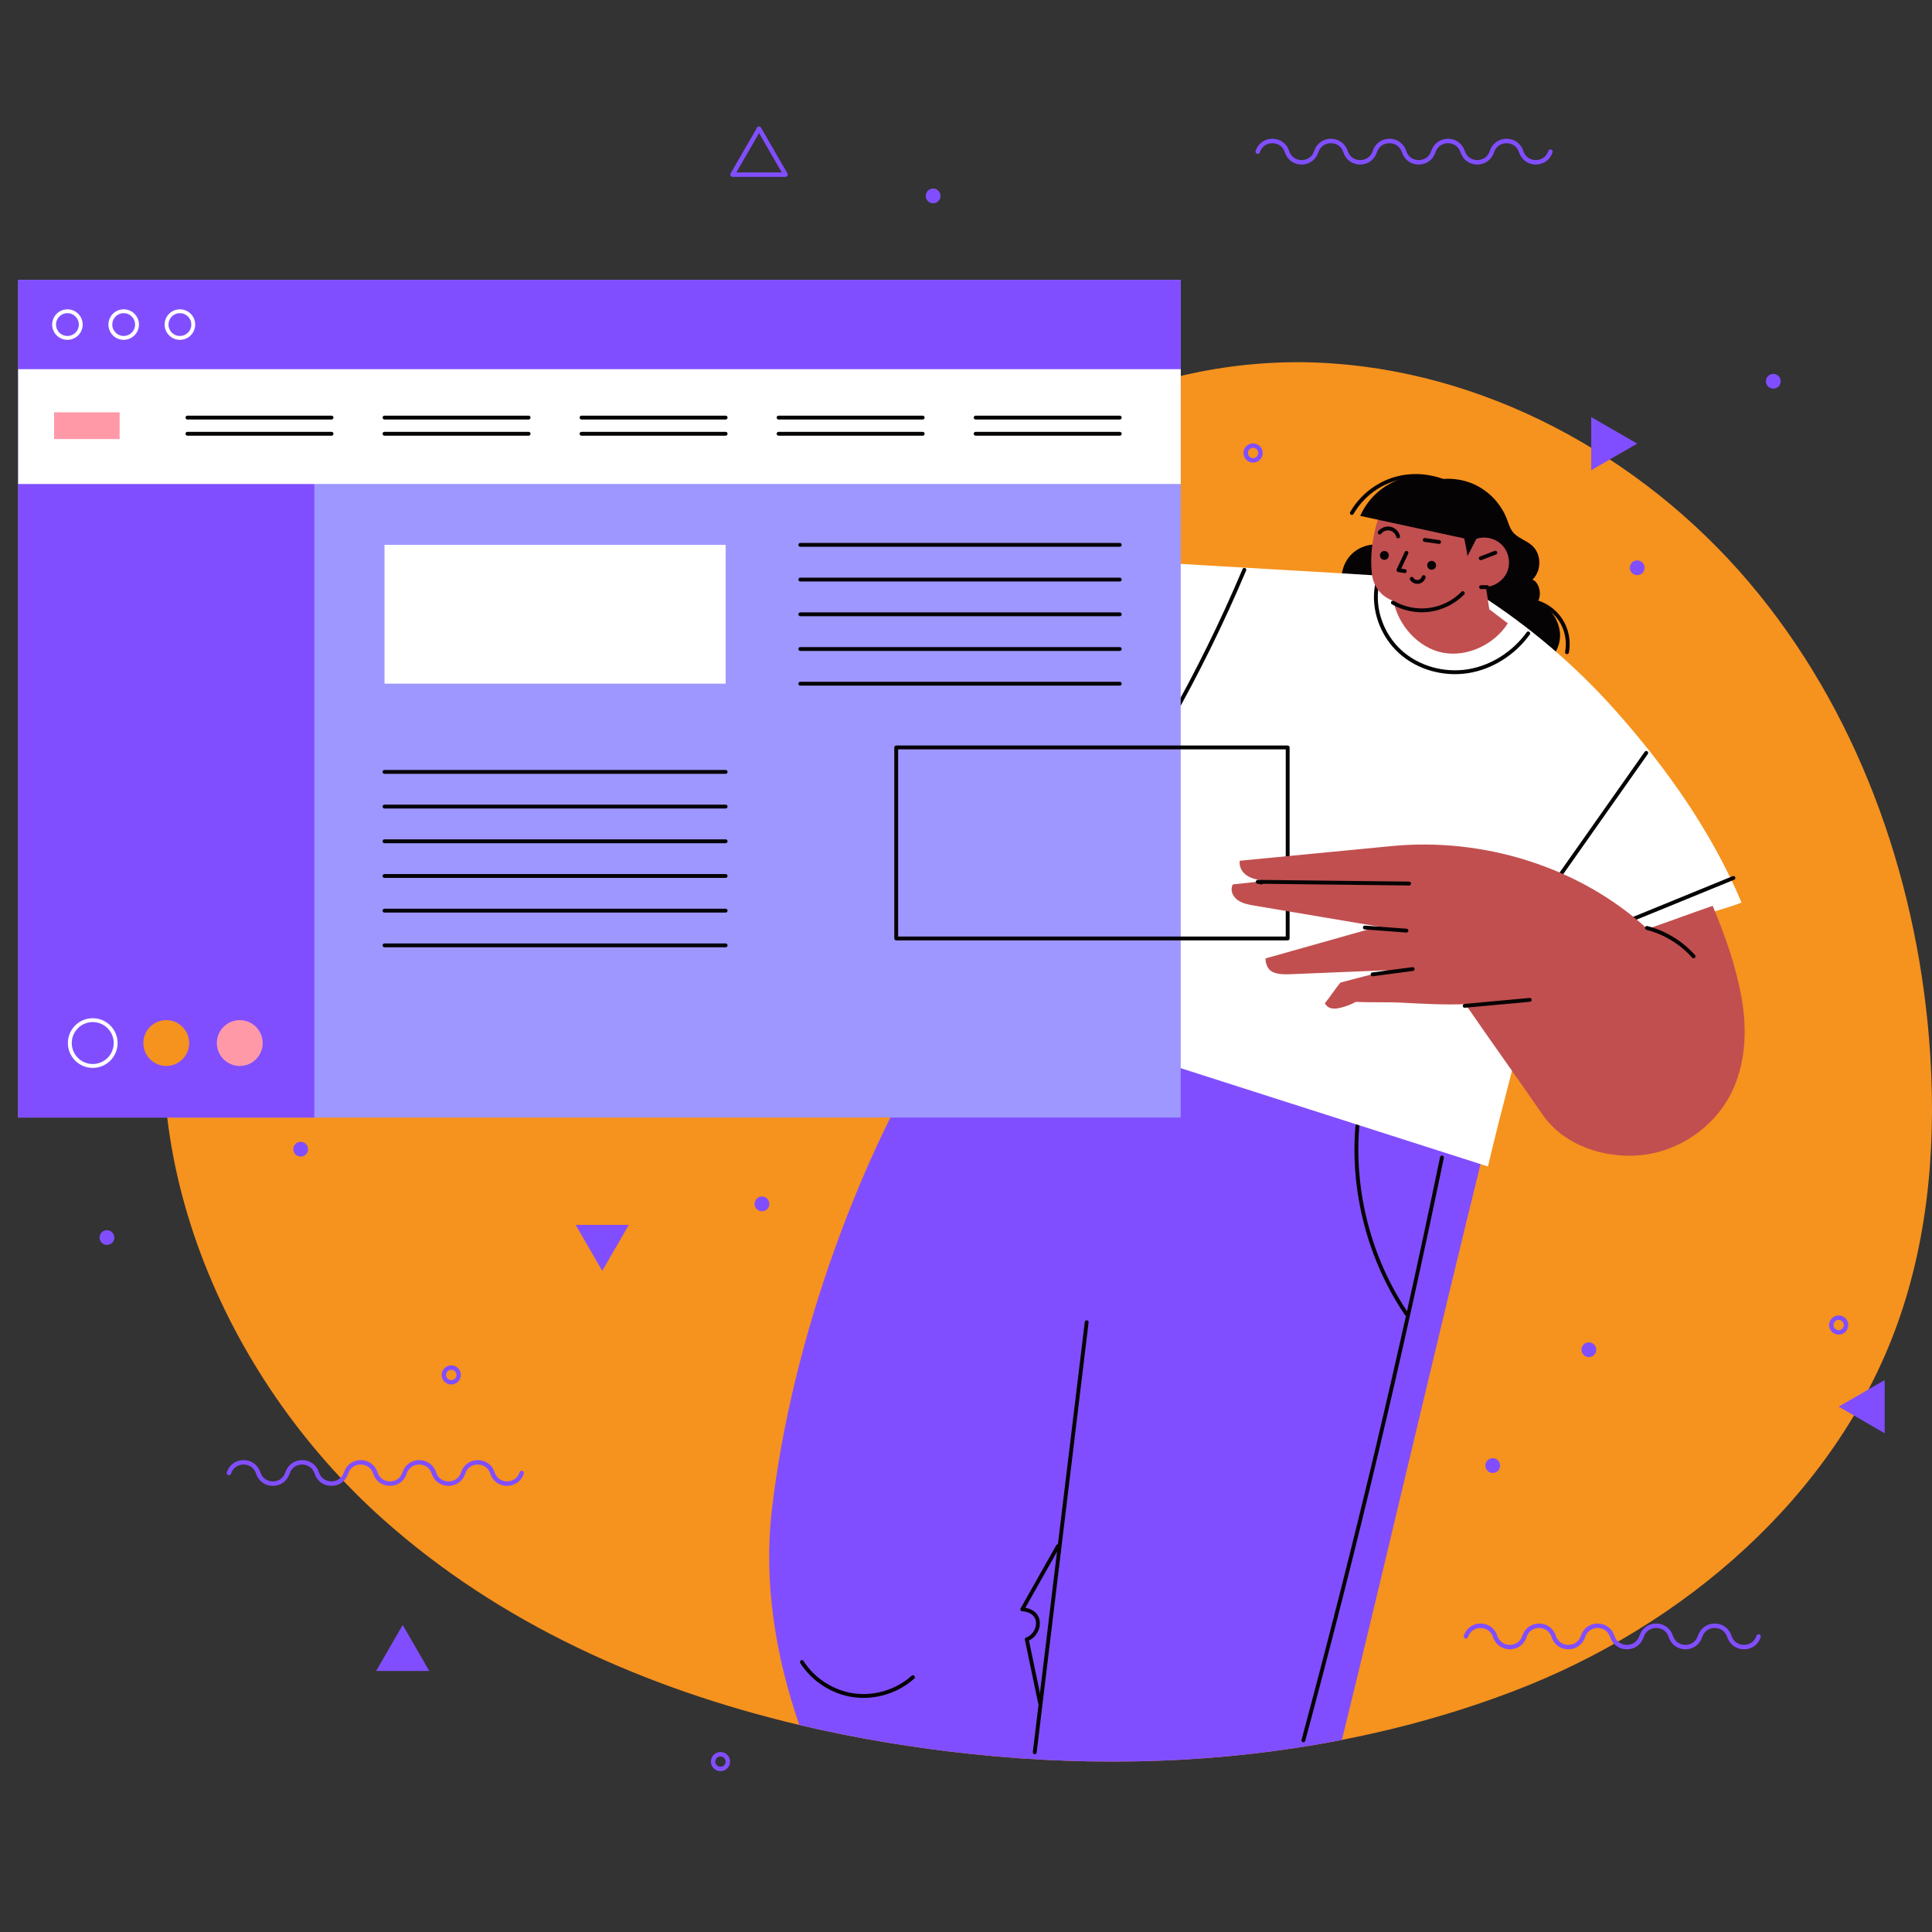 <?xml version="1.0" encoding="utf-8"?>
<!-- Generator: Adobe Illustrator 26.0.0, SVG Export Plug-In . SVG Version: 6.00 Build 0)  -->
<svg version="1.1" xmlns="http://www.w3.org/2000/svg" xmlns:xlink="http://www.w3.org/1999/xlink" x="0px" y="0px"
	 viewBox="0 0 500 500" style="enable-background:new 0 0 500 500;" xml:space="preserve">
<rect x="0" y="0" width="500" height="500" fill="#333333" stroke="none"/>
<style type="text/css">
	.st0{fill:#F6921E;}
	.st1{fill:#814EFF;}
	.st2{fill:none;stroke:#060305;stroke-linecap:round;stroke-linejoin:round;stroke-miterlimit:10;}
	.st3{fill:#060305;}
	.st4{fill:#FFFFFF;}
	.st5{fill:#C14F4F;}
	.st6{fill:#9E97FF;}
	.st7{fill:none;stroke:#FFFFFF;stroke-linecap:round;stroke-linejoin:round;stroke-miterlimit:10;}
	.st8{fill:#FF99A8;}
</style>
<g id="BACKGROUND">
</g>
<g id="OBJECTS">
	<path class="st0" d="M490.99,342.77c-16.05,44.49-55.26,78.15-99.46,94.96c-14.37,5.47-29.18,9.62-44.23,12.55
		c-31.27,6.12-63.61,7.04-95.36,3.71c-15.09-1.58-30.21-4.06-45.07-7.57c-39.74-9.4-77.57-26.26-107.83-53.32
		c-41.57-37.18-66.32-95.94-53.24-150.16c5.85-24.21,28.61-39.96,52.37-47.4c23.78-7.45,49.24-7.06,73.69-11.88
		c24.44-4.8,44.67-14.06,58.24-34.95c23.44-36.08,67.55-56.54,110.55-54.88c43.01,1.64,84,23.96,111.88,56.73
		c27.88,32.78,43.16,75.25,46.7,118.13C501.28,293.66,499.48,319.22,490.99,342.77z"/>
	<g>
		<g>
			<path class="st1" d="M384.05,297.64c-12.52,50.72-24.33,101.88-36.76,152.65c-31.27,6.12-63.61,7.04-95.36,3.71
				c-15.09-1.58-30.21-4.06-45.07-7.57c-6.18-17.91-9.28-36.93-7.1-55.68c5.11-43.82,22.87-93.6,47.12-130.45
				C294.1,266.61,338.27,284.53,384.05,297.64z"/>
			<path class="st2" d="M281.23,342.2c-4.82,39.91-8.62,71.38-13.44,111.29"/>
			<path class="st2" d="M207.53,430.13c2.95,4.64,8.01,7.88,13.46,8.62c5.45,0.74,11.19-1.02,15.28-4.7"/>
			<path class="st2" d="M273.8,400.14c-3.08,5.45-6.16,10.91-9.24,16.36c1.98,0.11,3.74,1.09,4.02,3.06
				c0.28,1.97-0.98,4.04-2.86,4.7c1.18,5.57,2.26,10.87,3.44,16.44"/>
			<path class="st2" d="M373.18,299.55c-11.06,53.29-21.76,98.28-35.86,150.85"/>
			<path class="st2" d="M351.29,291.37c-1.42,17.02,3.14,34.48,12.69,48.64"/>
		</g>
		<g>
			<path class="st3" d="M349.88,143.33c-2.78,2.66-3.52,7.22-1.73,10.62c1.79,3.41,5.97,5.37,9.73,4.59l2.68-16.48
				C357.24,140.12,352.66,140.66,349.88,143.33z"/>
			<path class="st2" d="M396.53,155.53c2.92,0.55,5.59,2.3,7.26,4.76c1.67,2.46,2.31,5.59,1.75,8.5"/>
			<path class="st3" d="M397.84,155.81c1.31-1.48,0.61-5.18-1.26-5.8c2.43-2.25,2.39-6.61-0.08-8.82c-1.54-1.38-3.75-1.93-5.02-3.56
				c-0.74-0.95-1.06-2.16-1.5-3.29c-1.53-3.99-4.69-7.32-8.6-9.05c-3.9-1.73-8.5-1.84-12.48-0.3c2.77,11.96,4.26,25.05,4.69,37.33
				l23.88,10.57c3.54-1.06,6.2-4.56,6.27-8.25C403.82,160.93,401.33,157.02,397.84,155.81z"/>
		</g>
		<g>
			<path class="st4" d="M418.23,184.05c-10.33-11.64-22.27-21.85-35.38-30.25c-2.25,1.3-5.56,2.98-8.12,3.42
				c-2.56,0.43-5.37,0.03-7.39-1.59c-1.82-1.45-2.85-3.84-2.66-6.15c-22.86-1.53-46.79-2.7-69.64-4.23
				c-8.64,42.41-21.17,77.21-44.74,113.51l134.78,43.12c3.7-15.81,8.14-31.36,11.84-47.17c13.83-5.68,28.25-11.7,42.13-17.26
				c3.99-1.6,7.68-2.27,11.67-3.87C442.93,215.24,431.45,198.95,418.23,184.05z"/>
			<path class="st2" d="M356.33,151.55c-1.09,6.21,1.36,12.84,6.02,17.09s11.34,6.06,17.56,5.07c6.22-0.99,11.91-4.69,15.6-9.79"/>
			<path class="st2" d="M322.03,147.47c-5.7,13.5-12.18,26.67-19.41,39.42"/>
			<path class="st2" d="M426.05,194.85c-7.76,11.02-15.52,22.04-23.28,33.05"/>
			<path class="st2" d="M422.87,237.74c8.58-3.51,17.16-7.02,25.74-10.53"/>
		</g>
		<g>
			<g>
				<path class="st5" d="M390.22,161.32c-1.54-1.15-3.25-2.48-4.79-3.64c-0.3-1.9-0.58-3.88-0.87-5.78
					c2.41-0.16,4.67-1.81,5.55-4.06c0.88-2.26,0.33-5-1.34-6.75c-1.67-1.75-4.39-2.42-6.68-1.64c-0.73,1.46-1.57,3-2.3,4.46
					c-0.34-2.5-1.02-4.99-1.37-7.49c-0.72-5.24-5.77-9.68-11.04-10.07c-5.27-0.39-9.3,3.24-10.84,8.29
					c-1.34,4.38-1.98,9.04-1.53,13.6c0.34,3.47,2.35,6.13,5.63,7.29c1.21,6.33,6.46,12.19,12.79,13.39
					C379.76,170.13,386.77,166.76,390.22,161.32z"/>
				<g>
					<path class="st2" d="M360.48,155.96c2.83,1.64,6.22,2.31,9.46,1.87c3.25-0.44,6.33-1.98,8.63-4.32"/>
					<path class="st2" d="M383.21,144.48c1.26-0.48,2.52-0.96,3.78-1.44"/>
					<path class="st2" d="M384.87,151.95c-0.52,0-1.05,0-1.57,0"/>
				</g>
				<g>
					<circle class="st3" cx="370.5" cy="146.3" r="1.15"/>
					<circle class="st3" cx="358.28" cy="143.74" r="1.15"/>
					<path class="st2" d="M357.06,137.82c0.61-0.81,1.71-1.21,2.7-1.01c0.99,0.21,1.83,1.02,2.07,2.01"/>
					<path class="st2" d="M368.72,139.73c1.24,0.18,2.47,0.36,3.71,0.54"/>
					<path class="st2" d="M363.99,143.08c-0.69,1.49-1.39,2.98-2.08,4.47c0.54,0.09,1.09,0.17,1.63,0.26"/>
					<path class="st2" d="M365.36,149.8c0.35,0.56,1.04,0.88,1.69,0.79c0.65-0.09,1.22-0.6,1.4-1.23"/>
				</g>
			</g>
			<g>
				<path class="st3" d="M378.58,127.33c-1.46-1.85-3.67-3-5.95-3.63c-4-1.1-8.38-0.71-12.13,1.07c-3.74,1.78-6.81,4.94-8.47,8.74
					l28.39,6.16C380.89,135.42,381.23,130.68,378.58,127.33z"/>
				<path class="st2" d="M349.86,132.76c2.45-4.26,6.6-7.52,11.33-8.86c4.73-1.35,9.98-0.77,14.3,1.56"/>
			</g>
		</g>
	</g>
	<g>
		<g>
			<rect x="4.7" y="72.44" class="st6" width="300.87" height="216.78"/>
			<rect x="99.51" y="141.01" class="st4" width="88.29" height="35.92"/>
			<g>
				<line class="st2" x1="99.51" y1="199.76" x2="187.79" y2="199.76"/>
				<line class="st2" x1="99.51" y1="208.74" x2="187.79" y2="208.74"/>
				<line class="st2" x1="99.51" y1="217.72" x2="187.79" y2="217.72"/>
				<line class="st2" x1="99.51" y1="226.7" x2="187.79" y2="226.7"/>
				<line class="st2" x1="99.51" y1="235.68" x2="187.79" y2="235.68"/>
				<line class="st2" x1="99.51" y1="244.66" x2="187.79" y2="244.66"/>
			</g>
			<g>
				<line class="st2" x1="207.12" y1="141.01" x2="289.79" y2="141.01"/>
				<line class="st2" x1="207.12" y1="149.99" x2="289.79" y2="149.99"/>
				<line class="st2" x1="207.12" y1="158.98" x2="289.79" y2="158.98"/>
				<line class="st2" x1="207.12" y1="167.96" x2="289.79" y2="167.96"/>
				<line class="st2" x1="207.12" y1="176.94" x2="289.79" y2="176.94"/>
			</g>
		</g>
		<g>
			<rect x="4.7" y="125.25" class="st1" width="76.65" height="163.98"/>
			<path class="st7" d="M29.93,269.94c0-3.28-2.66-5.93-5.93-5.93c-3.28,0-5.93,2.66-5.93,5.93c0,3.28,2.66,5.93,5.93,5.93
				C27.28,275.87,29.93,273.22,29.93,269.94z"/>
			<path class="st0" d="M48.96,269.94c0-3.28-2.66-5.93-5.93-5.93c-3.28,0-5.93,2.66-5.93,5.93c0,3.28,2.66,5.93,5.93,5.93
				C46.3,275.87,48.96,273.22,48.96,269.94z"/>
			<path class="st8" d="M67.98,269.94c0-3.28-2.66-5.93-5.93-5.93c-3.28,0-5.93,2.66-5.93,5.93c0,3.28,2.66,5.93,5.93,5.93
				C65.33,275.87,67.98,273.22,67.98,269.94z"/>
		</g>
		<g>
			<rect x="4.7" y="72.44" class="st1" width="300.87" height="23.11"/>
			<circle class="st7" cx="17.45" cy="84" r="3.45"/>
			<circle class="st7" cx="32.01" cy="84" r="3.45"/>
			<circle class="st7" cx="46.56" cy="84" r="3.45"/>
		</g>
		<g>
			<rect x="4.7" y="95.56" class="st4" width="300.87" height="29.69"/>
			<rect x="14" y="106.7" class="st8" width="16.96" height="6.93"/>
			<g>
				<line class="st2" x1="48.51" y1="108.07" x2="85.8" y2="108.07"/>
				<line class="st2" x1="48.51" y1="112.26" x2="85.8" y2="112.26"/>
			</g>
			<g>
				<line class="st2" x1="99.51" y1="108.07" x2="136.8" y2="108.07"/>
				<line class="st2" x1="99.51" y1="112.26" x2="136.8" y2="112.26"/>
			</g>
			<g>
				<line class="st2" x1="150.5" y1="108.07" x2="187.79" y2="108.07"/>
				<line class="st2" x1="150.5" y1="112.26" x2="187.79" y2="112.26"/>
			</g>
			<g>
				<line class="st2" x1="201.5" y1="108.07" x2="238.79" y2="108.07"/>
				<line class="st2" x1="201.5" y1="112.26" x2="238.79" y2="112.26"/>
			</g>
			<g>
				<line class="st2" x1="252.5" y1="108.07" x2="289.79" y2="108.07"/>
				<line class="st2" x1="252.5" y1="112.26" x2="289.79" y2="112.26"/>
			</g>
		</g>
	</g>
	<g>
		<polygon class="st1" points="155.86,328.9 162.74,317 148.99,317 		"/>
		<polygon class="st1" points="104.22,420.54 97.35,432.44 111.09,432.44 		"/>
		<polygon class="st1" points="475.85,364.04 487.75,370.92 487.75,357.17 		"/>
		<polygon class="st1" points="423.71,114.81 411.81,107.94 411.81,121.68 		"/>
		<path class="st1" d="M203.32,45.77h-13.75c-0.2,0-0.39-0.11-0.5-0.29s-0.1-0.4,0-0.57l6.87-11.91c0.2-0.35,0.79-0.35,0.99,0
			l6.87,11.91c0.1,0.18,0.1,0.4,0,0.57S203.52,45.77,203.32,45.77z M190.56,44.63h11.76l-5.88-10.19L190.56,44.63z"/>
		<path class="st1" d="M199.11,311.56c0-1.05-0.85-1.91-1.91-1.91c-1.05,0-1.91,0.85-1.91,1.91c0,1.05,0.85,1.91,1.91,1.91
			C198.26,313.47,199.11,312.62,199.11,311.56z"/>
		<path class="st1" d="M388.23,379.29c0-1.05-0.85-1.91-1.91-1.91c-1.05,0-1.91,0.85-1.91,1.91c0,1.05,0.85,1.91,1.91,1.91
			C387.38,381.2,388.23,380.35,388.23,379.29z"/>
		<circle class="st1" cx="77.82" cy="297.41" r="1.91"/>
		<circle class="st1" cx="27.68" cy="320.28" r="1.91"/>
		<path class="st1" d="M186.46,458.38c-1.37,0-2.48-1.11-2.48-2.48s1.11-2.48,2.48-2.48s2.48,1.11,2.48,2.48
			S187.83,458.38,186.46,458.38z M186.46,454.56c-0.74,0-1.34,0.6-1.34,1.34c0,0.74,0.6,1.33,1.34,1.33s1.34-0.6,1.34-1.33
			C187.79,455.16,187.2,454.56,186.46,454.56z"/>
		<path class="st1" d="M413.11,349.31c0-1.05-0.85-1.91-1.91-1.91s-1.91,0.85-1.91,1.91c0,1.05,0.85,1.91,1.91,1.91
			S413.11,350.37,413.11,349.31z"/>
		<path class="st1" d="M475.85,345.4c-1.37,0-2.48-1.11-2.48-2.48s1.11-2.48,2.48-2.48c1.37,0,2.48,1.11,2.48,2.48
			S477.22,345.4,475.85,345.4z M475.85,341.58c-0.74,0-1.34,0.6-1.34,1.33c0,0.74,0.6,1.34,1.34,1.34c0.74,0,1.33-0.6,1.33-1.34
			C477.18,342.18,476.58,341.58,475.85,341.58z"/>
		<path class="st1" d="M460.84,98.67c0-1.05-0.85-1.91-1.91-1.91c-1.05,0-1.91,0.85-1.91,1.91c0,1.05,0.85,1.91,1.91,1.91
			C459.99,100.58,460.84,99.73,460.84,98.67z"/>
		<path class="st1" d="M324.3,119.71c-1.37,0-2.48-1.11-2.48-2.48c0-1.37,1.11-2.48,2.48-2.48s2.48,1.11,2.48,2.48
			C326.79,118.59,325.67,119.71,324.3,119.71z M324.3,115.89c-0.74,0-1.33,0.6-1.33,1.34c0,0.74,0.6,1.33,1.33,1.33
			c0.74,0,1.34-0.6,1.34-1.33C325.64,116.49,325.04,115.89,324.3,115.89z"/>
		<path class="st1" d="M425.62,146.94c0-1.05-0.85-1.91-1.91-1.91c-1.05,0-1.91,0.85-1.91,1.91c0,1.05,0.85,1.91,1.91,1.91
			C424.77,148.85,425.62,148,425.62,146.94z"/>
		<path class="st1" d="M243.4,50.7c0-1.05-0.85-1.91-1.91-1.91c-1.05,0-1.91,0.85-1.91,1.91c0,1.05,0.85,1.91,1.91,1.91
			C242.55,52.6,243.4,51.75,243.4,50.7z"/>
		<path class="st1" d="M116.79,358.31c-1.37,0-2.48-1.11-2.48-2.48s1.11-2.48,2.48-2.48c1.37,0,2.48,1.11,2.48,2.48
			S118.16,358.31,116.79,358.31z M116.79,354.5c-0.74,0-1.34,0.6-1.34,1.34c0,0.74,0.6,1.33,1.34,1.33c0.74,0,1.34-0.6,1.34-1.33
			C118.13,355.09,117.53,354.5,116.79,354.5z"/>
	</g>
	<g>
		<path class="st1" d="M131.22,384.54C131.22,384.54,131.22,384.54,131.22,384.54c-2.02,0-3.72-1.24-4.34-3.16
			c-0.56-1.74-2.04-2.36-3.24-2.36c-1.2,0-2.68,0.62-3.24,2.36c-0.62,1.92-2.32,3.16-4.34,3.16c0,0,0,0,0,0
			c-2.02,0-3.72-1.24-4.33-3.16c-0.56-1.74-2.04-2.36-3.24-2.36c-1.2,0-2.68,0.62-3.24,2.36c-0.62,1.92-2.32,3.16-4.33,3.16
			c-2.02,0-3.72-1.24-4.34-3.16c-0.56-1.74-2.04-2.36-3.24-2.36c-1.2,0-2.68,0.62-3.24,2.36c-0.62,1.92-2.32,3.16-4.34,3.16
			c-2.02,0-3.72-1.24-4.34-3.16c-0.56-1.74-2.04-2.36-3.24-2.36s-2.68,0.62-3.24,2.36c-0.62,1.92-2.32,3.16-4.34,3.16c0,0,0,0,0,0
			c-2.02,0-3.72-1.24-4.33-3.16c-0.56-1.74-2.04-2.36-3.24-2.36c-1.2,0-2.68,0.62-3.24,2.36c-0.1,0.3-0.42,0.47-0.72,0.37
			c-0.3-0.1-0.47-0.42-0.37-0.72c0.62-1.92,2.32-3.16,4.34-3.16c2.02,0,3.72,1.24,4.34,3.16c0.56,1.74,2.04,2.36,3.24,2.36h0
			c1.2,0,2.68-0.62,3.24-2.36c0.62-1.92,2.32-3.16,4.34-3.16s3.72,1.24,4.34,3.16c0.56,1.74,2.04,2.36,3.24,2.36
			c1.2,0,2.68-0.62,3.24-2.36c0.62-1.92,2.32-3.16,4.33-3.16c2.02,0,3.72,1.24,4.34,3.16c0.56,1.74,2.04,2.36,3.24,2.36
			c1.2,0,2.68-0.62,3.24-2.36c0.62-1.92,2.32-3.16,4.34-3.16c2.02,0,3.72,1.24,4.34,3.16c0.56,1.74,2.04,2.36,3.24,2.36h0
			c1.2,0,2.68-0.62,3.24-2.36c0.62-1.92,2.32-3.16,4.34-3.16c0,0,0,0,0,0c2.02,0,3.72,1.24,4.33,3.16c0.56,1.74,2.04,2.36,3.24,2.36
			c1.2,0,2.68-0.62,3.24-2.36c0.1-0.3,0.42-0.47,0.72-0.37c0.3,0.1,0.47,0.42,0.37,0.72C134.94,383.3,133.24,384.54,131.22,384.54z"
			/>
		<path class="st1" d="M336.85,42.58L336.85,42.58c-2.02,0-3.72-1.24-4.33-3.16c-0.56-1.74-2.04-2.36-3.24-2.36
			c-1.2,0-2.68,0.62-3.24,2.36c-0.1,0.3-0.42,0.47-0.72,0.37c-0.3-0.1-0.47-0.42-0.37-0.72c0.62-1.92,2.32-3.16,4.34-3.16
			s3.72,1.24,4.34,3.16c0.56,1.74,2.04,2.36,3.24,2.36l0,0c1.2,0,2.68-0.62,3.24-2.36c0.62-1.92,2.32-3.16,4.33-3.16
			c2.02,0,3.72,1.24,4.34,3.16c0.56,1.74,2.04,2.36,3.24,2.36c1.2,0,2.68-0.62,3.24-2.36c0.62-1.92,2.32-3.16,4.33-3.16
			c2.02,0,3.72,1.24,4.34,3.16c0.56,1.74,2.04,2.36,3.24,2.36c1.2,0,2.68-0.62,3.24-2.36c0.62-1.92,2.32-3.16,4.33-3.16l0,0
			c2.02,0,3.72,1.24,4.34,3.16c0.56,1.74,2.04,2.36,3.24,2.36c1.2,0,2.68-0.62,3.24-2.36c0.62-1.92,2.32-3.16,4.34-3.16
			c2.02,0,3.72,1.24,4.33,3.16c0.56,1.74,2.04,2.36,3.24,2.36c1.2,0,2.68-0.62,3.24-2.36c0.1-0.3,0.42-0.47,0.72-0.37
			c0.3,0.1,0.47,0.42,0.37,0.72c-0.62,1.92-2.32,3.16-4.33,3.16c-2.02,0-3.72-1.24-4.34-3.16c-0.56-1.74-2.04-2.36-3.24-2.36
			c-1.2,0-2.68,0.62-3.24,2.36c-0.62,1.92-2.32,3.16-4.33,3.16c-2.02,0-3.72-1.24-4.34-3.16c-0.56-1.74-2.04-2.36-3.24-2.36
			c-1.2,0-2.68,0.62-3.24,2.36c-0.62,1.92-2.32,3.16-4.34,3.16s-3.72-1.24-4.34-3.16c-0.56-1.74-2.04-2.36-3.24-2.36
			c-1.2,0-2.68,0.62-3.24,2.36c-0.62,1.92-2.32,3.16-4.34,3.16c-2.02,0-3.72-1.24-4.33-3.16c-0.56-1.74-2.04-2.36-3.24-2.36
			c-1.2,0-2.68,0.62-3.24,2.36C340.57,41.34,338.87,42.58,336.85,42.58z"/>
		<path class="st1" d="M451.35,426.84c-2.02,0-3.72-1.24-4.34-3.16c-0.56-1.74-2.04-2.36-3.24-2.36c-1.2,0-2.68,0.62-3.24,2.36
			c-0.62,1.92-2.32,3.16-4.33,3.16c-2.02,0-3.72-1.24-4.34-3.16c-0.56-1.74-2.04-2.36-3.24-2.36c-1.2,0-2.68,0.62-3.24,2.36
			c-0.62,1.92-2.32,3.16-4.34,3.16s-3.72-1.24-4.34-3.16c-0.56-1.74-2.04-2.36-3.24-2.36l0,0c-1.2,0-2.68,0.62-3.24,2.36
			c-0.62,1.92-2.32,3.16-4.34,3.16c-2.02,0-3.72-1.24-4.33-3.16c-0.56-1.74-2.04-2.36-3.24-2.36c-1.2,0-2.68,0.62-3.24,2.36
			c-0.62,1.92-2.32,3.16-4.33,3.16c-2.02,0-3.72-1.24-4.34-3.16c-0.56-1.74-2.04-2.36-3.24-2.36c-1.2,0-2.68,0.62-3.24,2.36
			c-0.1,0.3-0.42,0.47-0.72,0.37c-0.3-0.1-0.47-0.42-0.37-0.72c0.62-1.92,2.32-3.16,4.33-3.16l0,0c2.02,0,3.72,1.24,4.34,3.16
			c0.56,1.74,2.04,2.36,3.24,2.36c1.2,0,2.68-0.62,3.24-2.36c0.62-1.92,2.32-3.16,4.33-3.16c2.02,0,3.72,1.24,4.34,3.16
			c0.56,1.74,2.04,2.36,3.24,2.36c1.2,0,2.68-0.62,3.24-2.36c0.62-1.92,2.32-3.16,4.34-3.16l0,0c2.02,0,3.72,1.24,4.33,3.16
			c0.56,1.74,2.04,2.36,3.24,2.36s2.68-0.62,3.24-2.36c0.62-1.92,2.32-3.16,4.33-3.16l0,0c2.02,0,3.72,1.24,4.34,3.16
			c0.56,1.74,2.04,2.36,3.24,2.36c1.2,0,2.68-0.62,3.24-2.36c0.62-1.92,2.32-3.16,4.34-3.16c2.02,0,3.72,1.24,4.33,3.16
			c0.56,1.74,2.04,2.36,3.24,2.36c1.2,0,2.68-0.62,3.24-2.36c0.1-0.3,0.42-0.47,0.72-0.37c0.3,0.1,0.47,0.42,0.37,0.72
			C455.07,425.6,453.37,426.84,451.35,426.84L451.35,426.84z"/>
	</g>
	<g>
		<rect x="231.94" y="193.44" class="st2" width="101.31" height="49.43"/>
		<g>
			<path class="st5" d="M443.24,234.43c-5.62,1.94-11.28,4.06-16.89,5.99c-17.52-16.1-42.48-23.75-66.17-21.46
				c-13.11,1.27-26.21,2.54-39.32,3.8c-0.27,1.56,0.63,3.1,1.98,3.92c1.35,0.82,2.97,1.06,4.53,1.29c-2.77,0.31-5.54,0.61-8.31,0.92
				c-0.75,1.41-0.12,3.03,1.17,3.99c1.28,0.95,2.93,1.25,4.5,1.51c10.67,1.8,21.34,3.6,32.01,5.4c-9.61,2.74-19.62,5.52-29.23,8.25
				c0.03,1.6,0.65,3.08,2.15,3.64c1.5,0.56,3.15,0.5,4.75,0.43c8.22-0.34,16.43-0.68,24.65-1.02c-3.99,1.11-8.19,2.11-12.18,3.22
				c-1.5,1.87-2.49,3.45-3.99,5.32c0.35,0.73,0.98,1.2,1.78,1.34c0.79,0.14,1.61,0,2.39-0.2c1.34-0.33,2.63-0.84,3.84-1.49
				c4.01,0.21,8.02,0,12.03,0.22c5.44,0.29,10.88,0.58,16.32,0.38c6.67,9.7,13.24,18.82,19.92,28.52
				c5.5,7.99,16.03,11.54,25.67,10.54c9.64-1,18.61-7.12,23.05-15.74c3.89-7.55,4.32-16.5,2.84-24.86
				C449.26,249.97,446.49,242.27,443.24,234.43z"/>
			<path class="st2" d="M426.23,240.15c4.63,1.2,8.88,3.79,12.07,7.36"/>
			<path class="st2" d="M379.06,260.31c5.61-0.52,11.23-1.03,16.84-1.55"/>
			<path class="st2" d="M355.23,252.16c3.45-0.46,6.9-0.91,10.36-1.37"/>
			<path class="st2" d="M353.22,240.04c3.59,0.27,7.18,0.54,10.77,0.81"/>
			<path class="st2" d="M326.49,228.4c-0.33-0.06-0.66-0.12-0.99-0.19c13.05,0.15,26.11,0.3,39.17,0.45"/>
		</g>
	</g>
</g>
</svg>
